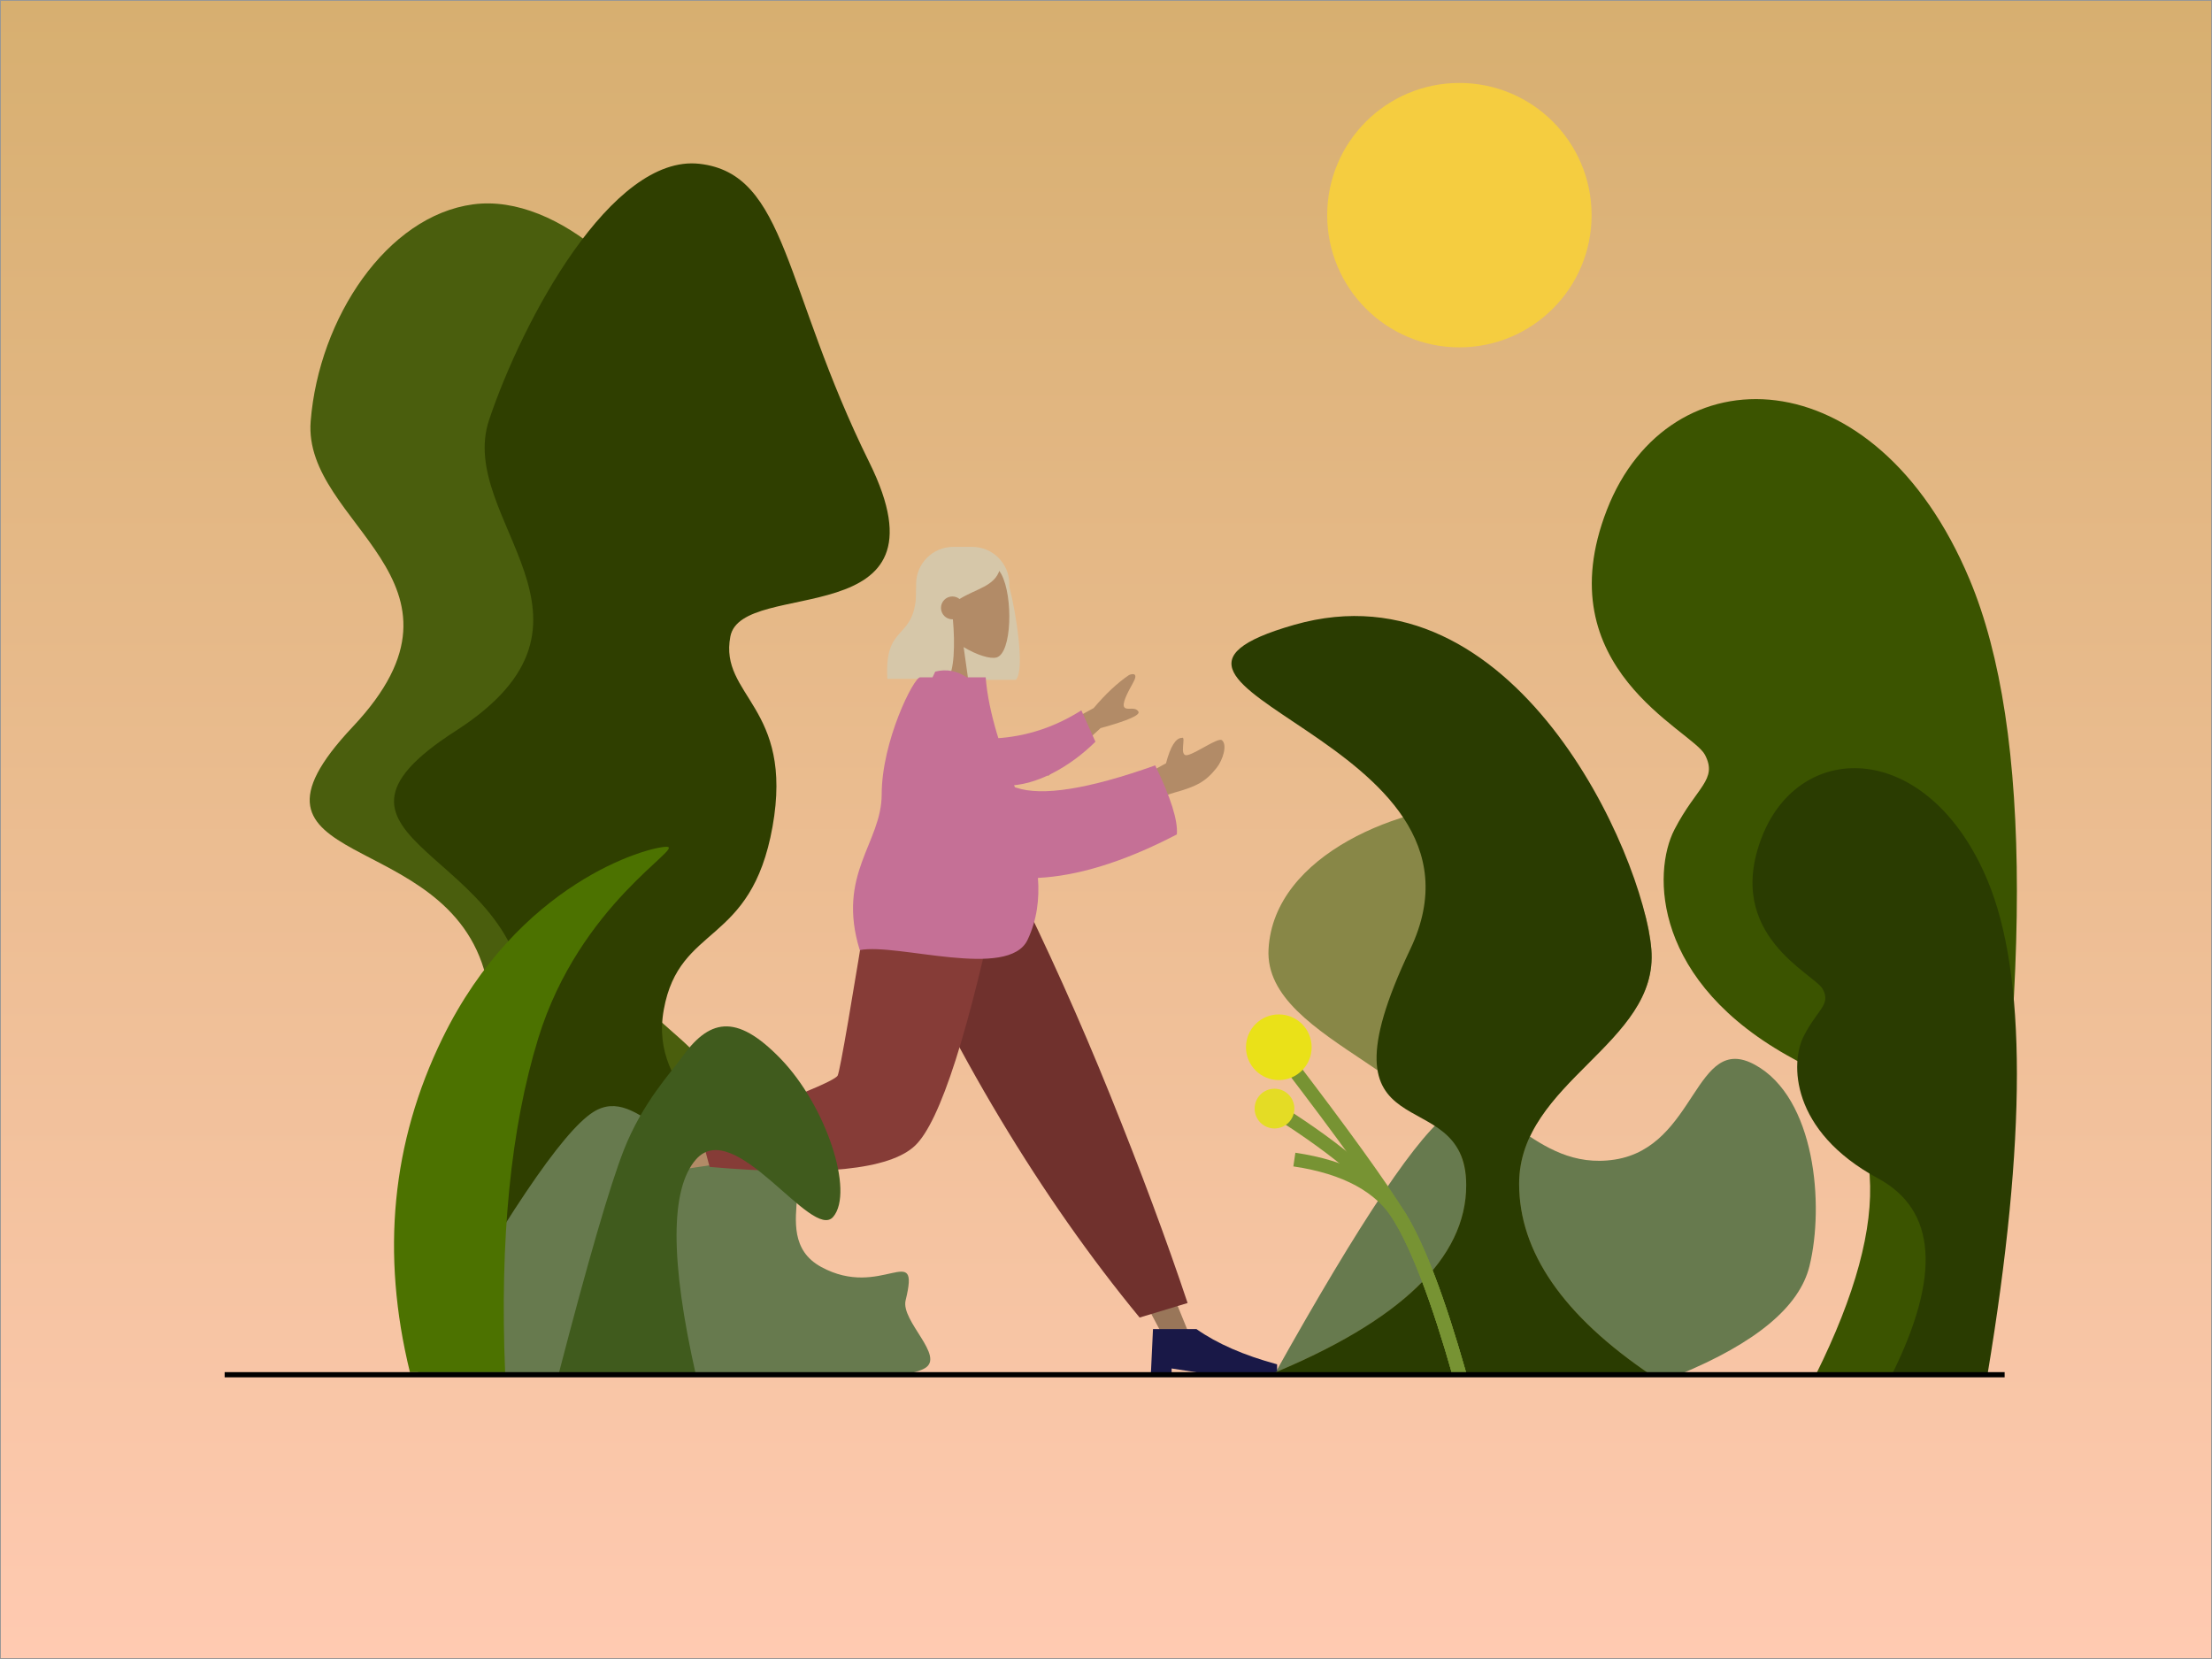 <?xml version="1.0" encoding="UTF-8"?>
<svg width="1280px" height="960px" viewBox="0 0 1280 960" version="1.1" xmlns="http://www.w3.org/2000/svg" xmlns:xlink="http://www.w3.org/1999/xlink">
    <!-- Generator: Sketch 57.1 (83088) - https://sketch.com -->
    <title>Artboard</title>
    <desc>Created with Sketch.</desc>
    <defs>
        <linearGradient x1="50%" y1="0%" x2="50%" y2="100%" id="linearGradient-1">
            <stop stop-color="#D7AF70" offset="0%"></stop>
            <stop stop-color="#FFCAB1" offset="100%"></stop>
        </linearGradient>
    </defs>
    <g id="Artboard" stroke="none" stroke-width="1" fill="none" fill-rule="evenodd">
        <rect id="Rectangle" stroke="#979797" fill="url(#linearGradient-1)" x="0" y="0" width="1280" height="960"></rect>
        <path d="M737.377,795.5 C787.616,705.511 821.712,654.844 839.664,643.5 C866.593,626.484 886.863,678.392 934.401,671 C981.939,663.608 980.594,597.042 1015.533,616.155 C1050.471,635.267 1055.743,697.325 1047.078,732.637 C1041.301,756.179 1016.116,777.133 971.522,795.5 L737.377,795.5 Z" id="Path-6" fill="#677A4E"></path>
        <path d="M1139.729,795.5 C1176.229,575.777 1176.229,422.381 1139.729,335.312 C1084.978,204.709 965.708,203.053 929.883,294.935 C894.058,386.816 979.106,422.331 986.609,436.801 C994.112,451.272 981.812,455.14 968.958,480 C956.104,504.86 956.104,568.537 1037.83,612.721 C1092.314,642.177 1096.617,703.103 1050.739,795.5 L1139.729,795.5 Z" id="Path-7" fill="#3B5400"></path>
        <path d="M1150.077,795.5 C1172.78,658.892 1172.78,563.522 1150.077,509.389 C1116.023,428.189 1041.84,427.16 1019.558,484.285 C997.275,541.41 1050.173,563.491 1054.84,572.487 C1059.507,581.484 1051.857,583.889 1043.862,599.345 C1035.866,614.801 1035.866,654.391 1086.698,681.861 C1120.586,700.175 1123.263,738.054 1094.728,795.5 L1150.077,795.5 Z" id="Path-7-Copy" fill="#2A3C01"></path>
        <path d="M231.205,762 C197.461,716.429 182.355,675.835 185.89,640.217 C191.191,586.791 251.866,644.924 251.866,553.776 C251.866,462.628 114.3,457.731 212.121,394.864 C309.943,331.997 212.121,274.26 231.205,217.439 C250.289,160.618 302.773,112.837 352.795,118.449 C402.818,124.062 444.288,191.428 447.877,241.75 C451.467,292.072 375.164,306.994 368.671,341.033 C362.178,375.072 404.951,380.825 392.726,449.397 C380.502,517.97 339.639,504.511 330.745,553.776 C321.851,603.04 374.08,616.4 368.671,670.547 C365.065,706.646 345.489,737.13 309.943,762 L231.205,762 Z" id="Path-13-Copy" fill="#4A5E0D" transform="translate(312.5, 440) rotate(-14) translate(-312.5, -440) "></path>
        <path d="M283.04,795.532 C248.776,749.287 233.438,708.091 237.026,671.947 C242.409,617.73 304.019,676.723 304.019,584.226 C304.019,491.729 164.334,486.759 263.662,422.962 C362.99,359.165 263.662,300.573 283.04,242.911 C302.417,185.249 353.937,89.089 404.729,94.784 C455.521,100.48 453.248,166.829 503.048,267.582 C552.847,368.335 429.215,333.792 422.622,368.335 C416.029,402.878 459.46,408.715 447.048,478.303 C434.635,547.89 393.143,534.232 384.112,584.226 C375.081,634.22 428.115,647.777 422.622,702.726 C418.96,739.359 399.083,770.294 362.99,795.532 L283.04,795.532 Z" id="Path-15" fill="#2F3F00"></path>
        <path d="M241,795.5 C291.239,705.511 325.335,654.844 343.287,643.5 C370.216,626.484 390.486,678.392 438.024,671 C485.562,663.608 440.207,714 475.146,733.112 C510.084,752.225 532.712,717.149 524.047,752.461 C521.113,764.419 547.23,784.871 535.077,791.797 C527.228,796.27 507.251,797.515 475.146,795.532 L241,795.5 Z" id="Path-6-Copy" fill="#677A4E"></path>
        <circle id="Oval" fill="#F5CD40" cx="844.5" cy="124.5" r="76.5"></circle>
        <path d="M237.199,794 C220.362,725.361 226.638,660.967 256.025,600.82 C300.107,510.6 374.772,490 385.732,490 C396.692,490 335.371,523.042 311.466,600.82 C295.529,652.672 289.139,717.066 292.297,794 L237.199,794 Z" id="Path-5" fill="#4C7200"></path>
        <g id="😍Human/Standing" transform="translate(365, 316)">
            <g id="Head/Front" transform="translate(148, 0)">
                <path d="M49.559,0.452 C61.433,0.452 71.059,10.078 71.059,21.952 L71.059,23.511 C75.145,39.256 80.163,72.142 74.795,77.402 L40.038,77.402 L40.036,77.375 L38.625,77.375 C26.751,77.375 17.125,67.749 17.125,55.875 L17.125,21.952 C17.125,10.078 26.751,0.452 38.625,0.452 L49.559,0.452 Z" id="Hair-Back" fill="#D6C7A9"></path>
                <g id="Head" transform="translate(20.721, 5.26)" fill="#B28B67">
                    <path d="M45.716,10.978 C52.661,23.96 51.836,56.891 42.86,59.211 C39.28,60.136 31.655,57.87 23.894,53.179 L28.765,87.74 L0,87.74 L9.902,41.454 C4.38,34.953 0.642,26.986 1.267,18.059 C3.066,-7.662 38.771,-2.004 45.716,10.978 Z"></path>
                </g>
                <path d="M43.494,1.654 C57.373,1.654 61.754,8.13 65.484,13.629 C62.695,23.226 51.871,24.649 42.253,30.632 C41.12,29.708 39.674,29.154 38.099,29.154 C34.459,29.154 31.507,32.114 31.507,35.765 C31.507,39.416 34.459,42.375 38.099,42.375 C38.199,42.375 38.299,42.373 38.398,42.369 C39.724,56.644 39.193,72.949 35.243,76.819 L0.486,76.819 C-1.45,43.076 17.266,56.143 17.266,24.374 C18.432,23.23 19.535,22.099 20.626,21.123 L20.587,20.188 C26.606,7.832 34.242,1.654 43.494,1.654 Z" id="Hair-Front" fill="#D6C7A9"></path>
            </g>
            <g id="Bottom/Skinny-Jeans-1" transform="translate(0, 191.312)">
                <polygon id="Leg" fill="#997659" points="157 0 246.168 149.176 313.018 275.292 327.417 275.292 215.408 6.11271453e-13"></polygon>
                <g id="Accessories/Shoe/Flat-Pointy" transform="translate(301, 238.967)" fill="#191847">
                    <path d="M0,48 L1.197,22.8 L26.328,22.8 C38.244,31.2 53.802,38 73,43.2 L73,48 L27.525,48 L11.967,45.6 L11.967,48 L0,48 Z" id="Shoe"></path>
                </g>
                <path d="M294.452,255.097 L322.22,246.691 C310.054,210.296 295.143,170.245 277.486,126.537 C259.83,82.83 240.868,40.651 220.6,0 L142.173,0 C164.707,51.421 188.595,98.144 213.839,140.168 C239.083,182.192 265.954,220.502 294.452,255.097 Z" id="Pant" fill="#70312D"></path>
                <path d="M151.14,0 C142.724,52.422 126.493,119.396 124.961,121.463 C123.939,122.841 87.175,135.169 14.668,158.447 L17.778,171.153 C104.243,158.669 149.803,148.983 154.457,142.096 C161.438,131.765 196.298,50.151 209.8,0 L151.14,0 Z" id="Leg" fill="#B28B67"></path>
                <path d="M40.155,147.463 L45.634,167.927 C110.305,173.603 149.93,169.502 164.509,155.624 C179.089,141.745 195.705,89.871 214.359,0 L139.574,0 C127.755,73.592 121.148,111.933 119.752,115.022 C118.356,118.111 91.824,128.925 40.155,147.463 Z" id="Pant" fill="#863C37"></path>
                <g id="Accessories/Shoe/Flat-Pointy" transform="translate(30.4, 184.929) rotate(80) translate(-30.4, -184.929) translate(-6.2, 160.912)" fill="#191847">
                    <path d="M0,48 L1.197,22.8 L26.328,22.8 C38.244,31.2 53.802,38 73,43.2 L73,48 L27.525,48 L11.967,45.6 L11.967,48 L0,48 Z" id="Shoe"></path>
                </g>
            </g>
            <g id="Body/Long-Sleeve-1" transform="translate(128, 71.362)">
                <path d="M194.081,49.59 C199.277,48.522 211.959,39.1 214.144,41.013 C217.377,43.843 214.495,52.533 211.098,56.855 C204.75,64.934 199.495,67.697 186.505,71.315 C179.713,73.207 172.369,76.998 164.475,82.69 L163.434,64.362 L181.718,54.329 C184.283,44.578 187.35,39.672 190.918,39.611 C193.659,38.337 188.885,50.659 194.081,49.59 Z M162.612,7.825 C159.255,13.777 155.991,20.189 157.702,22.022 C159.412,23.856 163.677,21.294 165.718,24.341 C167.078,26.372 159.791,29.581 143.858,33.967 L113.613,61.628 L98.242,45.149 L139.866,22.377 C146.788,14.167 153.608,7.79 160.326,3.247 C162.379,2.391 165.969,1.873 162.612,7.825 Z" id="Skin" fill="#B28B67"></path>
                <path d="M79.317,35.621 C93.741,37.75 113.425,37.753 135.972,28.007 L141.18,47.206 C124.828,58.977 103.132,67.341 85.833,64.101 C72.201,61.548 67.823,43.895 79.317,35.621 Z" id="Sleeve" fill="#C57096" transform="translate(106.949, 46.405) rotate(-9) translate(-106.949, -46.405) "></path>
                <path d="M66.37,4.591 L77.378,4.591 C79.028,25.764 86.914,47.135 94.253,68.148 C94.468,68.232 94.685,68.311 94.903,68.386 C109.973,73.555 136.828,69.273 175.469,55.538 C184.506,74.213 188.683,87.527 188.002,95.479 C156.51,111.911 129.641,119.603 107.609,120.641 L107.616,120.633 C108.538,132.926 107.072,144.904 101.643,156.437 C90.635,179.817 26.177,158.165 4.504,162.426 C-9.068,118.399 17.174,100.507 17.195,72.336 C17.219,41.486 35.765,4.591 39.413,4.591 L39.413,4.591 L46.611,4.592 C47.119,3.489 47.643,2.384 48.184,1.28 C54.689,-0.446 61.287,0.97 66.37,4.591 Z" id="Clothes" fill="#C57096"></path>
            </g>
        </g>
        <path d="M734.058,795.769 C810.309,764.595 848.435,727.961 848.435,685.866 C848.435,622.724 731.027,604.468 734.058,549.258 C737.089,494.048 812.039,465 860.561,465 C909.082,465 950.966,494.638 955.558,549.258 C960.149,603.878 879.058,625.877 879.058,685.028 C879.058,724.462 904.558,761.376 955.558,795.769 L734.058,795.769 Z" id="Path-14" fill="#888747"></path>
        <path d="M734.058,795.769 C810.309,764.595 848.435,727.961 848.435,685.866 C848.435,622.724 757.886,671.636 816.078,549.258 C874.27,426.88 621.565,397.932 749,361.538 C876.435,325.143 950.966,494.638 955.558,549.258 C960.149,603.878 879.058,625.877 879.058,685.028 C879.058,724.462 904.558,761.376 955.558,795.769 L734.058,795.769 Z" id="Path-14-Copy" fill="#2A3C01"></path>
        <path d="M323.156,795.5 C340.335,729.338 352.948,685.986 360.996,665.444 C371.804,637.854 388.876,619.901 393.929,612.721 C409.973,589.922 425.515,585.516 451.781,612.721 C478.048,639.925 494.408,689.588 482.168,704.11 C469.928,718.633 424.986,645.339 402.662,671 C387.779,688.107 387.779,729.607 402.662,795.5 L323.156,795.5 Z" id="Path-30" fill="#405B1D"></path>
        <path d="M844.5,795.224 C832.252,752.164 820.716,721.793 809.891,704.11 C799.066,686.428 777.102,655.965 744,612.721" id="Path-32" stroke="#779333" stroke-width="8"></path>
        <path d="M844.5,795.224 C832.252,752.164 820.716,721.793 809.891,704.11 C799.066,686.428 775.769,666.225 740,643.5" id="Path-32-Copy" stroke="#779333" stroke-width="8"></path>
        <path d="M844.5,795.224 C832.252,752.164 820.716,721.793 809.891,704.11 C799.066,686.428 778.769,675.391 749,671" id="Path-32-Copy-2" stroke="#779333" stroke-width="8"></path>
        <circle id="Oval" fill="#EAE118" cx="740" cy="606" r="19"></circle>
        <circle id="Oval-Copy" fill="#E4DC25" cx="737.5" cy="641.5" r="11.5"></circle>
        <path d="M131.5,795.5 L1158.5,795.5" id="Line" stroke="#000000" stroke-width="3" stroke-linecap="square"></path>
    </g>
</svg>
